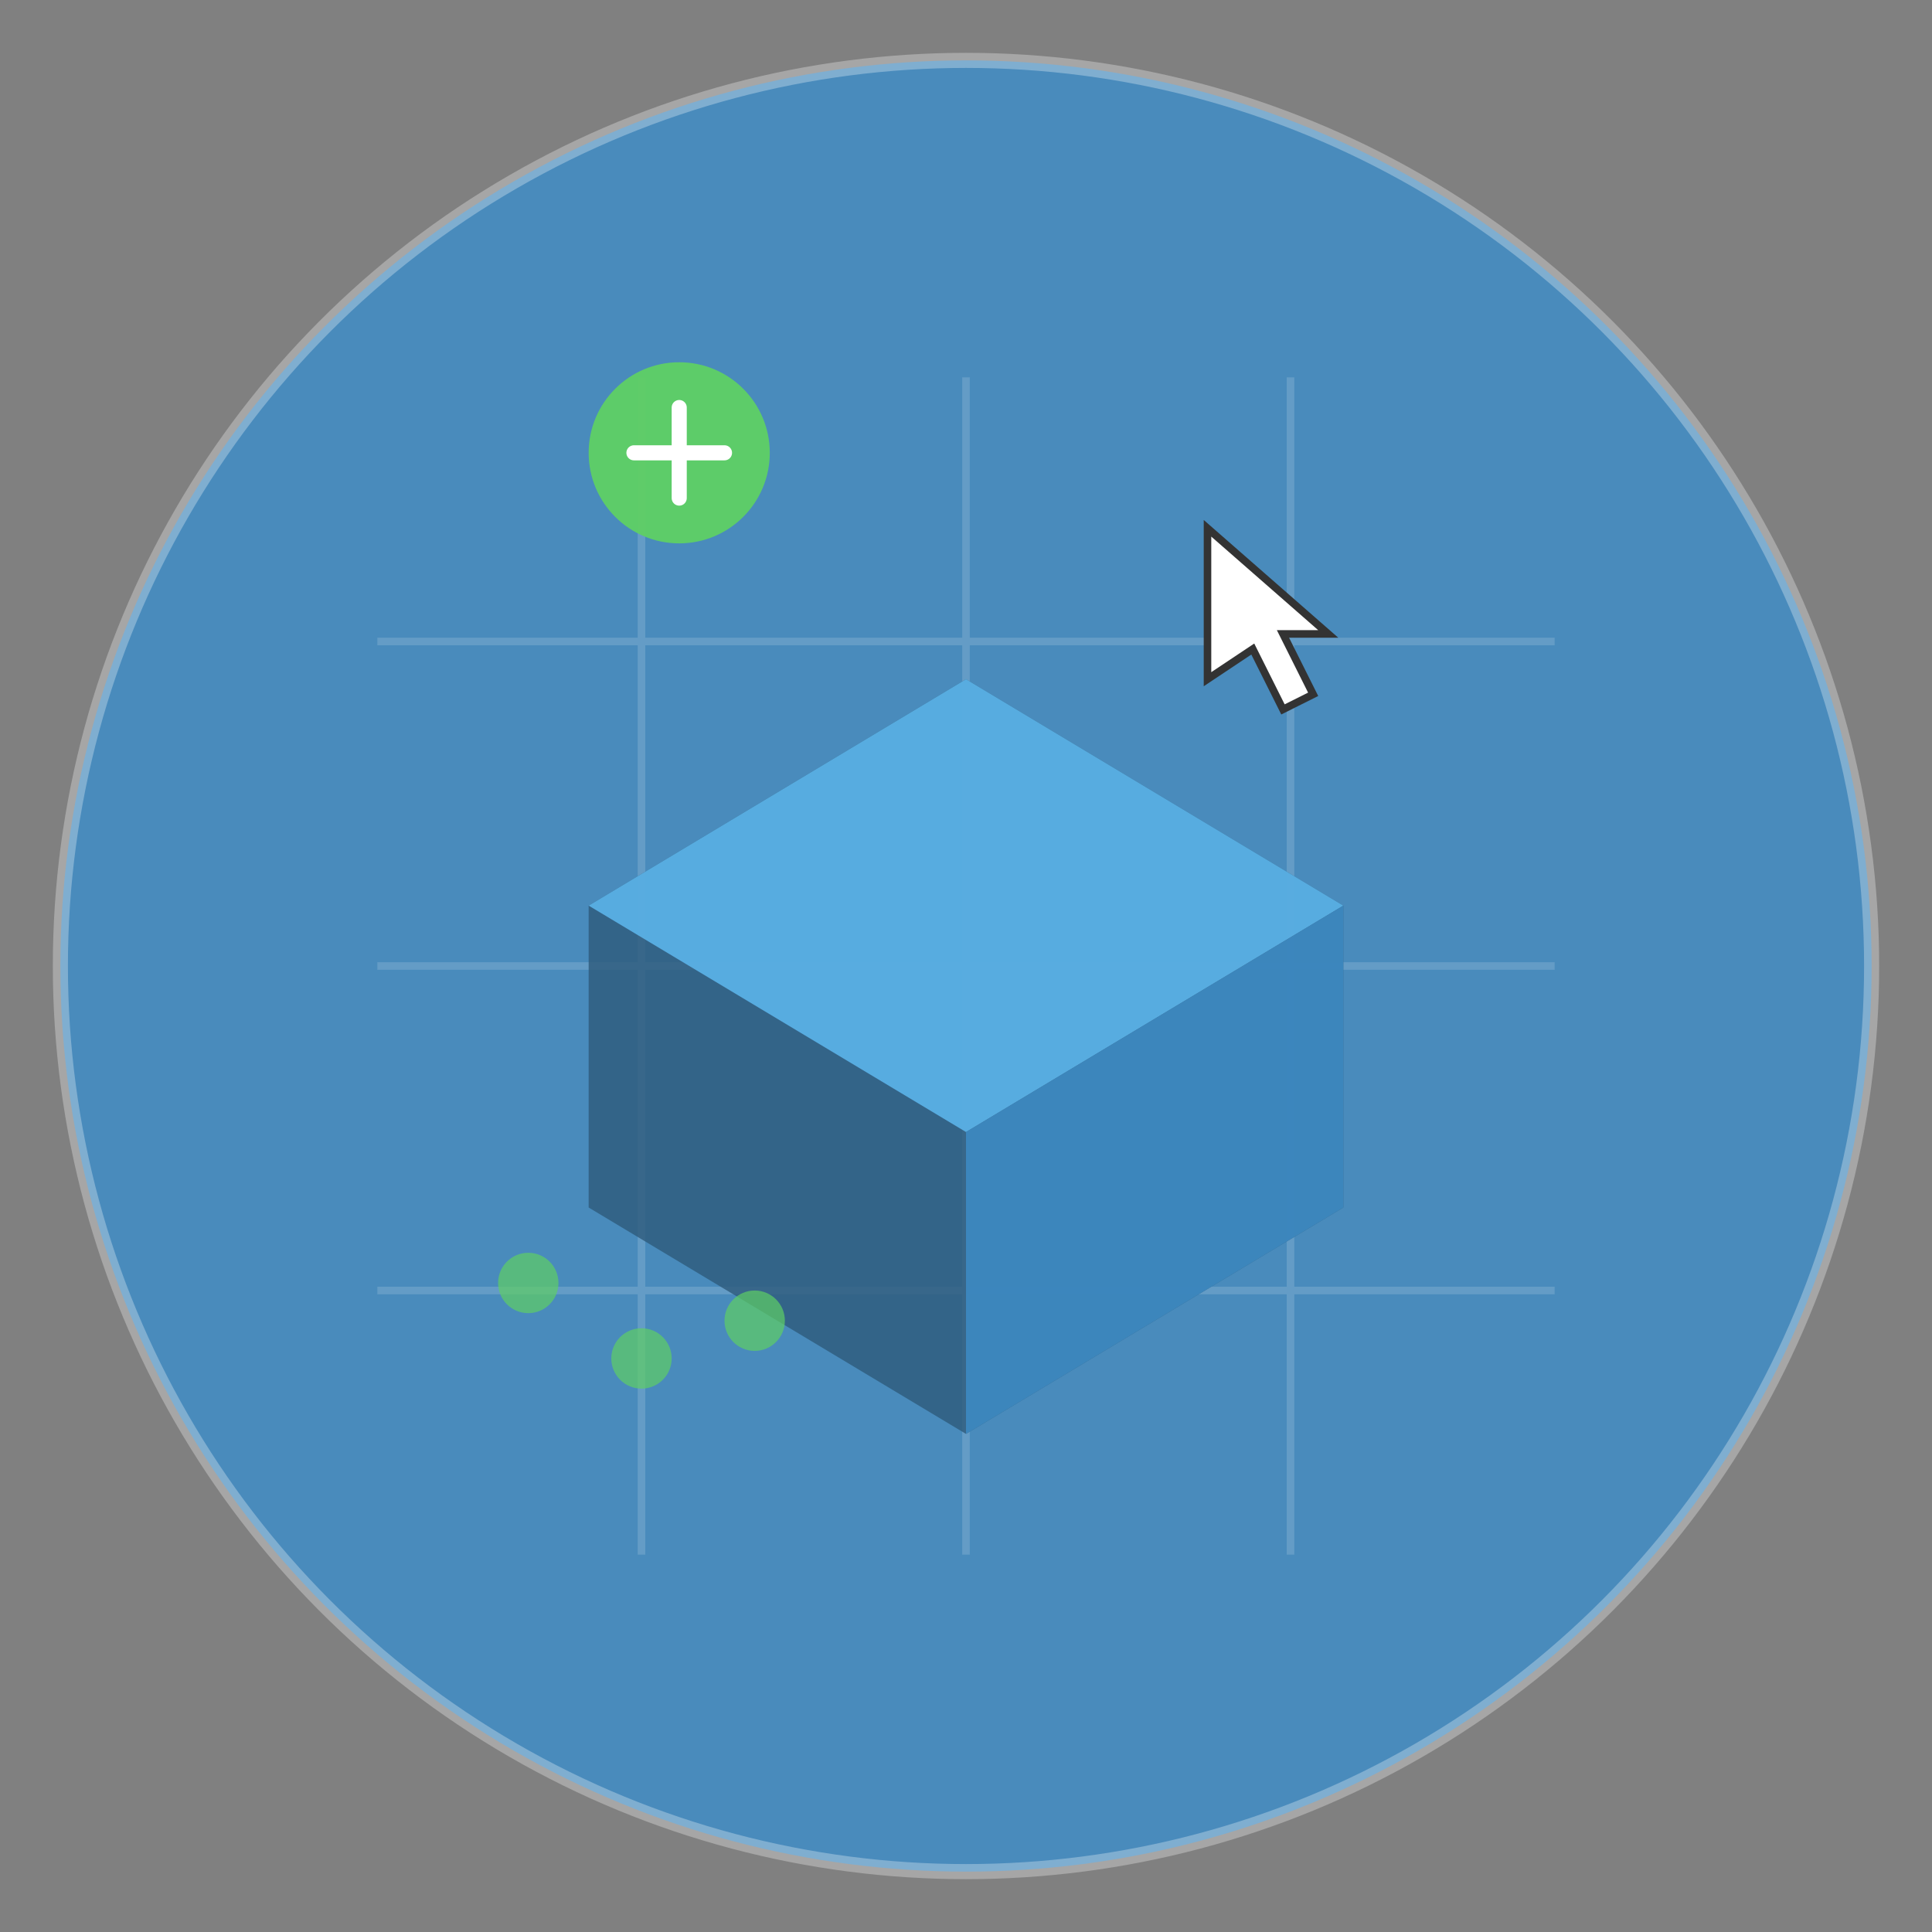 <?xml version="1.0" encoding="UTF-8"?>
<svg width="512" height="512" viewBox="0 0 512 512" xmlns="http://www.w3.org/2000/svg">
  <rect x="0" y="0" width="512" height="512" fill="#808080" stroke="none"/>
  <!-- Background circle -->
  <circle cx="256" cy="256" r="240" fill="#478CBF" opacity="0.95"/>
  
  <!-- Grid pattern (representing placement) -->
  <g opacity="0.15" stroke="#FFFFFF" stroke-width="2" fill="none">
    <line x1="170" y1="100" x2="170" y2="412"/>
    <line x1="256" y1="100" x2="256" y2="412"/>
    <line x1="342" y1="100" x2="342" y2="412"/>
    <line x1="100" y1="170" x2="412" y2="170"/>
    <line x1="100" y1="256" x2="412" y2="256"/>
    <line x1="100" y1="342" x2="412" y2="342"/>
  </g>
  
  <!-- 3D Box/Asset icon - back face -->
  <path d="M 156 240 L 256 180 L 356 240 L 356 320 L 256 380 L 156 320 Z" 
        fill="#2D5A7B" opacity="0.8"/>
  
  <!-- 3D Box/Asset icon - top face -->
  <path d="M 156 240 L 256 180 L 356 240 L 256 300 Z" 
        fill="#5AB0E5" opacity="0.95"/>
  
  <!-- 3D Box/Asset icon - right face -->
  <path d="M 256 300 L 356 240 L 356 320 L 256 380 Z" 
        fill="#3D8AC2" opacity="0.9"/>
  
  <!-- Mouse cursor/placement indicator -->
  <g transform="translate(320, 140)">
    <!-- Cursor arrow -->
    <path d="M 0 0 L 0 40 L 12 32 L 20 48 L 28 44 L 20 28 L 32 28 Z" 
          fill="#FFFFFF" stroke="#333333" stroke-width="2"/>
  </g>
  
  <!-- Plus/Add symbol (representing asset placement) -->
  <g transform="translate(180, 120)">
    <circle cx="0" cy="0" r="24" fill="#5FCF65" opacity="0.95"/>
    <line x1="-12" y1="0" x2="12" y2="0" stroke="#FFFFFF" stroke-width="4" stroke-linecap="round"/>
    <line x1="0" y1="-12" x2="0" y2="12" stroke="#FFFFFF" stroke-width="4" stroke-linecap="round"/>
  </g>
  
  <!-- Accent dots (representing multiple assets) -->
  <circle cx="140" cy="340" r="8" fill="#5FCF65" opacity="0.7"/>
  <circle cx="170" cy="360" r="8" fill="#5FCF65" opacity="0.7"/>
  <circle cx="200" cy="350" r="8" fill="#5FCF65" opacity="0.7"/>
  
  <!-- Border ring -->
  <circle cx="256" cy="256" r="240" fill="none" stroke="#FFFFFF" stroke-width="4" opacity="0.3"/>
</svg>
